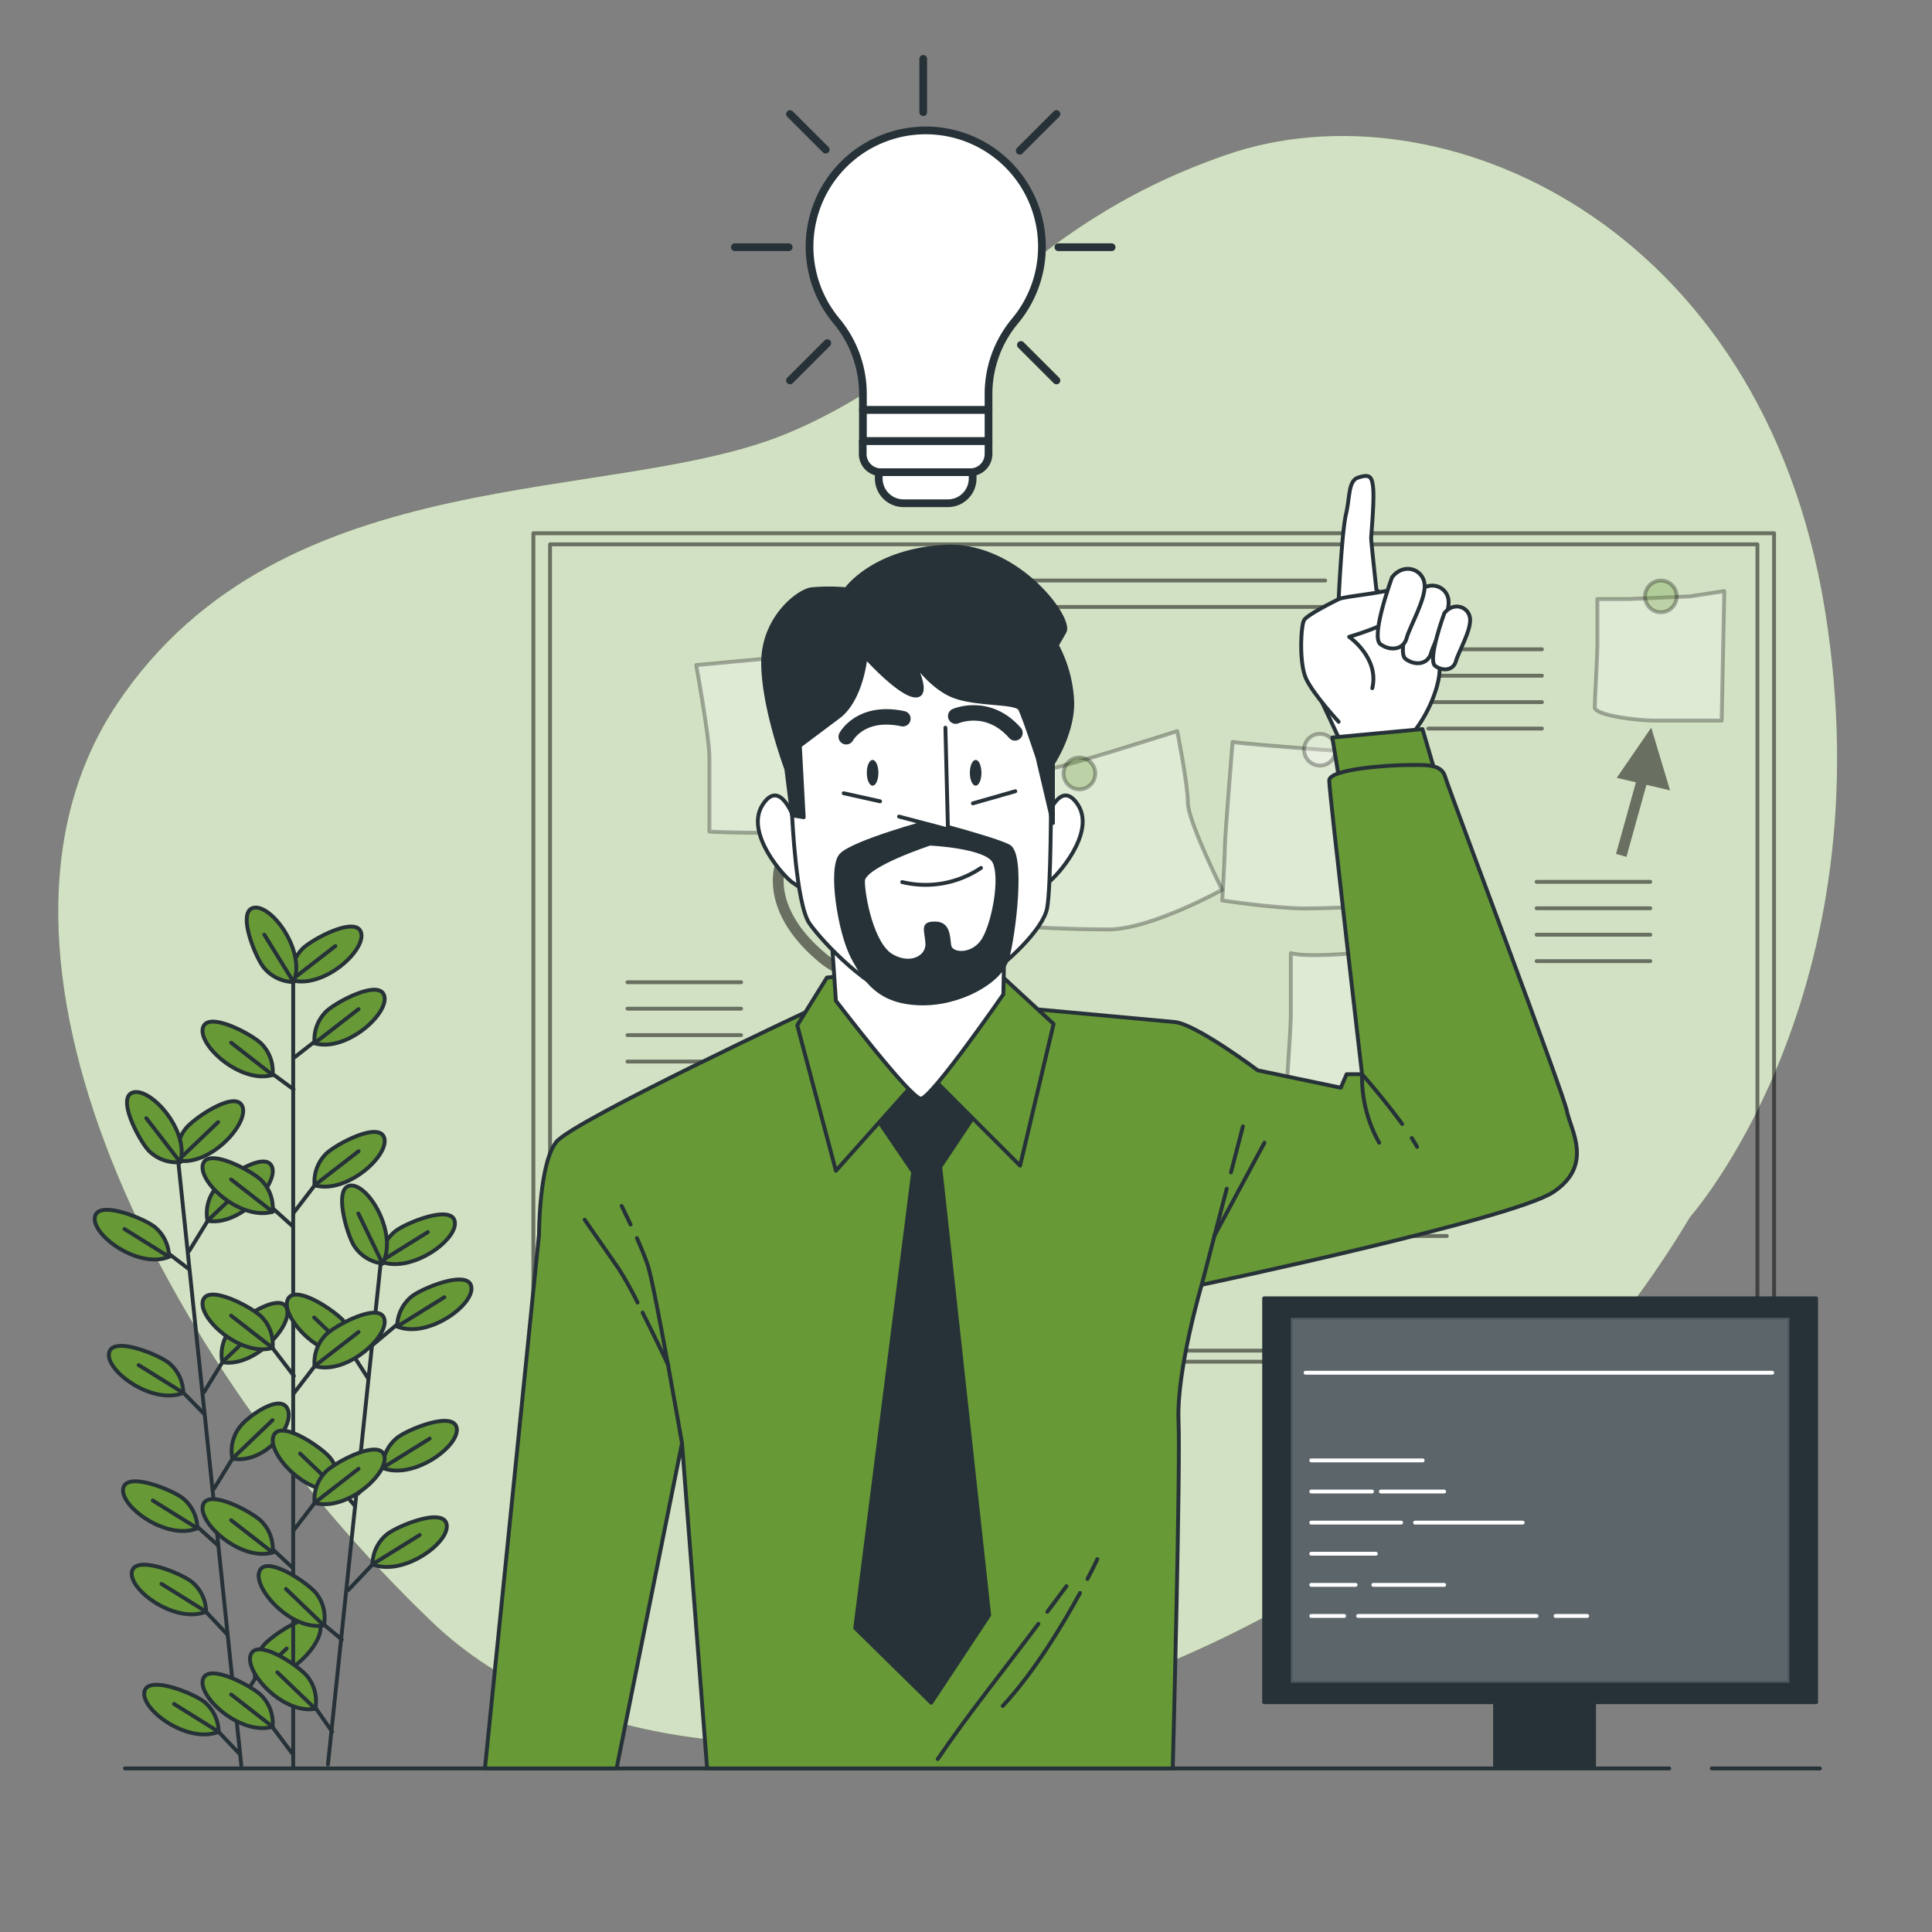 <svg xmlns="http://www.w3.org/2000/svg" viewBox="0 0 500 500"><rect x="0" y="0" width="500" height="500" fill="#808080" stroke="none"/><g id="freepik--background-simple--inject-17"><path d="M437.4,314.93s51.09-57.42,34.85-157.33-99.67-136.72-155-117.49-67.81,52.7-113,71.84-131.06,6-174,70.29,11.88,170.82,81.67,237.62S359.8,444.84,437.4,314.93Z" style="fill:#679936"></path><path d="M437.4,314.93s51.09-57.42,34.85-157.33-99.67-136.72-155-117.49-67.81,52.7-113,71.84-131.06,6-174,70.29,11.88,170.82,81.67,237.62S359.8,444.84,437.4,314.93Z" style="fill:#fff;opacity:0.7"></path></g><g id="freepik--Board--inject-17"><rect x="138.04" y="138" width="321.09" height="214.41" style="fill:none;stroke:#000;stroke-linecap:round;stroke-linejoin:round;opacity:0.5"></rect><rect x="142.35" y="140.88" width="312.47" height="208.66" style="fill:none;stroke:#000;stroke-linecap:round;stroke-linejoin:round;opacity:0.5"></rect><path d="M180.18,172.13s3.42,18.47,3.42,23.94v19.15s13.68.68,24.62,0,23.94-7.52,23.94-7.52-4.79-18.47-4.79-23.26S224.64,168,224.64,168Z" style="fill:#fff;stroke:#000;stroke-linecap:round;stroke-linejoin:round;opacity:0.3"></path><path d="M181.54,287s-2,15.73-2,22.57-3.42,17.78-3.42,17.78,16.42,6.16,20.52,6.16,21.89-1.37,21.89-1.37l2.74-40.35S187,288.41,181.54,287Z" style="fill:#fff;stroke:#000;stroke-linecap:round;stroke-linejoin:round;opacity:0.3"></path><path d="M257.47,202.22l8.2,37.62s10.26.69,21.21.69,29.41-10.26,29.41-10.26-8.89-17.79-8.89-22.57-2.74-18.47-2.74-18.47-28,8.89-32.15,9.57S257.47,202.22,257.47,202.22Z" style="fill:#fff;stroke:#000;stroke-linecap:round;stroke-linejoin:round;opacity:0.3"></path><path d="M319,192s-2,24.62-2,27.35-.68,13.68-.68,13.68,13.68,2.06,21.2,2.06,20.52-.69,20.52-.69-.68-23.94.68-26,2.06-13,2.06-13S321.76,192.65,319,192Z" style="fill:#fff;stroke:#000;stroke-linecap:round;stroke-linejoin:round;opacity:0.3"></path><path d="M334.07,246.68V263.1c0,2.73-1.37,22.57-1.37,22.57s17.79.68,24.63,0,20.52-4.79,20.52-4.79L375.79,259,374.43,244S341.6,248.74,334.07,246.68Z" style="fill:#fff;stroke:#000;stroke-linecap:round;stroke-linejoin:round;opacity:0.3"></path><path d="M437.35,154.35l-15.73.68h-8.21v11.63c0,3.42-.68,14.36-.68,16.41s10.94,3.42,15.73,3.42h17.1l.68-33.51Z" style="fill:#fff;stroke:#000;stroke-linecap:round;stroke-linejoin:round;opacity:0.3"></path><g style="opacity:0.5"><line x1="397.68" y1="228.22" x2="427.09" y2="228.22" style="fill:none;stroke:#000;stroke-linecap:round;stroke-linejoin:round"></line><line x1="397.68" y1="235.06" x2="427.09" y2="235.06" style="fill:none;stroke:#000;stroke-linecap:round;stroke-linejoin:round"></line><line x1="397.68" y1="241.9" x2="427.09" y2="241.9" style="fill:none;stroke:#000;stroke-linecap:round;stroke-linejoin:round"></line><line x1="397.68" y1="248.74" x2="427.09" y2="248.74" style="fill:none;stroke:#000;stroke-linecap:round;stroke-linejoin:round"></line></g><g style="opacity:0.5"><line x1="245.84" y1="150.24" x2="342.96" y2="150.24" style="fill:none;stroke:#000;stroke-linecap:round;stroke-linejoin:round"></line><line x1="245.84" y1="157.08" x2="342.96" y2="157.08" style="fill:none;stroke:#000;stroke-linecap:round;stroke-linejoin:round"></line></g><g style="opacity:0.5"><line x1="345.01" y1="299.35" x2="374.43" y2="299.35" style="fill:none;stroke:#000;stroke-linecap:round;stroke-linejoin:round"></line><line x1="345.01" y1="306.19" x2="374.43" y2="306.19" style="fill:none;stroke:#000;stroke-linecap:round;stroke-linejoin:round"></line><line x1="345.01" y1="313.03" x2="374.43" y2="313.03" style="fill:none;stroke:#000;stroke-linecap:round;stroke-linejoin:round"></line><line x1="345.01" y1="319.87" x2="374.43" y2="319.87" style="fill:none;stroke:#000;stroke-linecap:round;stroke-linejoin:round"></line></g><g style="opacity:0.5"><line x1="162.39" y1="254.21" x2="191.8" y2="254.21" style="fill:none;stroke:#000;stroke-linecap:round;stroke-linejoin:round"></line><line x1="162.39" y1="261.05" x2="191.8" y2="261.05" style="fill:none;stroke:#000;stroke-linecap:round;stroke-linejoin:round"></line><line x1="162.39" y1="267.89" x2="191.8" y2="267.89" style="fill:none;stroke:#000;stroke-linecap:round;stroke-linejoin:round"></line><line x1="162.39" y1="274.73" x2="191.8" y2="274.73" style="fill:none;stroke:#000;stroke-linecap:round;stroke-linejoin:round"></line></g><g style="opacity:0.5"><line x1="369.64" y1="168.03" x2="399.05" y2="168.03" style="fill:none;stroke:#000;stroke-linecap:round;stroke-linejoin:round"></line><line x1="369.64" y1="174.87" x2="399.05" y2="174.87" style="fill:none;stroke:#000;stroke-linecap:round;stroke-linejoin:round"></line><line x1="369.64" y1="181.71" x2="399.05" y2="181.71" style="fill:none;stroke:#000;stroke-linecap:round;stroke-linejoin:round"></line><line x1="369.64" y1="188.55" x2="399.05" y2="188.55" style="fill:none;stroke:#000;stroke-linecap:round;stroke-linejoin:round"></line></g><path d="M262,233.34l-16.86,4.82,4.34,3.76c-7.89,5.19-24.6,14.08-35.53,5.05-14.66-12.11-10.71-22.58-10.54-23l-1.3-.52-1.29-.53c-.21.51-5,12.73,11.35,26.23a20.16,20.16,0,0,0,13.23,4.57c10.2,0,20.73-6.08,26.29-9.86l5.49,4.75Z" style="opacity:0.5"></path><polygon points="432.21 204.55 427.34 188.31 418.41 201.3 423.37 202.47 418.22 221 420.92 221.75 426.1 203.11 432.21 204.55" style="opacity:0.5"></polygon><path d="M208.22,174.18a4.11,4.11,0,1,0-4.1,4.11A4.11,4.11,0,0,0,208.22,174.18Z" style="fill:#fff;stroke:#000;stroke-linecap:round;stroke-linejoin:round;opacity:0.3"></path><path d="M283.46,200.17a4.11,4.11,0,1,0-4.11,4.11A4.11,4.11,0,0,0,283.46,200.17Z" style="fill:#679936;stroke:#000;stroke-linecap:round;stroke-linejoin:round;opacity:0.3"></path><circle cx="341.6" cy="194.02" r="4.1" style="fill:#fff;stroke:#000;stroke-linecap:round;stroke-linejoin:round;opacity:0.3"></circle><path d="M359.38,250.79a4.11,4.11,0,1,0-4.11,4.1A4.11,4.11,0,0,0,359.38,250.79Z" style="fill:#fff;stroke:#000;stroke-linecap:round;stroke-linejoin:round;opacity:0.3"></path><path d="M208.22,294.56a4.11,4.11,0,1,0-4.1,4.11A4.11,4.11,0,0,0,208.22,294.56Z" style="fill:#679936;stroke:#000;stroke-linecap:round;stroke-linejoin:round;opacity:0.3"></path><circle cx="429.83" cy="154.35" r="4.1" style="fill:#679936;stroke:#000;stroke-linecap:round;stroke-linejoin:round;opacity:0.3"></circle></g><g id="freepik--Device--inject-17"><rect x="327.16" y="336" width="142.84" height="104.53" style="fill:#263238;stroke:#263238;stroke-linecap:round;stroke-linejoin:round"></rect><rect x="334.05" y="341.04" width="129.06" height="94.45" style="fill:#fff;stroke:#263238;stroke-linecap:round;stroke-linejoin:round;opacity:0.25"></rect><rect x="386.92" y="436.51" width="25.62" height="20.49" style="fill:#263238;stroke:#263238;stroke-linecap:round;stroke-linejoin:round"></rect><line x1="337.88" y1="355.26" x2="458.65" y2="355.26" style="fill:none;stroke:#fff;stroke-linecap:round;stroke-linejoin:round"></line><line x1="339.35" y1="377.95" x2="368.18" y2="377.95" style="fill:none;stroke:#fff;stroke-linecap:round;stroke-linejoin:round"></line><line x1="357.37" y1="386" x2="373.75" y2="386" style="fill:none;stroke:#fff;stroke-linecap:round;stroke-linejoin:round"></line><line x1="339.35" y1="386" x2="355.08" y2="386" style="fill:none;stroke:#fff;stroke-linecap:round;stroke-linejoin:round"></line><line x1="366.22" y1="394.05" x2="394.07" y2="394.05" style="fill:none;stroke:#fff;stroke-linecap:round;stroke-linejoin:round"></line><line x1="339.35" y1="394.05" x2="362.61" y2="394.05" style="fill:none;stroke:#fff;stroke-linecap:round;stroke-linejoin:round"></line><line x1="339.35" y1="402.1" x2="356.06" y2="402.1" style="fill:none;stroke:#fff;stroke-linecap:round;stroke-linejoin:round"></line><line x1="355.41" y1="410.16" x2="373.75" y2="410.16" style="fill:none;stroke:#fff;stroke-linecap:round;stroke-linejoin:round"></line><line x1="339.35" y1="410.16" x2="350.82" y2="410.16" style="fill:none;stroke:#fff;stroke-linecap:round;stroke-linejoin:round"></line><line x1="402.58" y1="418.21" x2="410.77" y2="418.21" style="fill:none;stroke:#fff;stroke-linecap:round;stroke-linejoin:round"></line><line x1="351.48" y1="418.21" x2="397.67" y2="418.21" style="fill:none;stroke:#fff;stroke-linecap:round;stroke-linejoin:round"></line><line x1="339.35" y1="418.21" x2="347.87" y2="418.21" style="fill:none;stroke:#fff;stroke-linecap:round;stroke-linejoin:round"></line></g><g id="freepik--Plants--inject-17"><line x1="46.22" y1="301.39" x2="62.45" y2="456.9" style="fill:none;stroke:#263238;stroke-linecap:round;stroke-linejoin:round"></line><line x1="62.12" y1="454.03" x2="53.85" y2="445.34" style="fill:none;stroke:#263238;stroke-linecap:round;stroke-linejoin:round"></line><path d="M56.58,448.18A10.16,10.16,0,0,0,53,440.56c-2.31-2.05-14.43-7.16-15.59-2.89C36.17,442.32,48.59,451.44,56.58,448.18Z" style="fill:#679936;stroke:#263238;stroke-linecap:round;stroke-linejoin:round"></path><line x1="56.58" y1="448.18" x2="45.03" y2="440.98" style="fill:none;stroke:#263238;stroke-linecap:round;stroke-linejoin:round"></line><line x1="56.51" y1="400.02" x2="48.36" y2="392.68" style="fill:none;stroke:#263238;stroke-linecap:round;stroke-linejoin:round"></line><path d="M51.08,395.52a10.15,10.15,0,0,0-3.57-7.61c-2.3-2.06-14.43-7.16-15.58-2.89C30.68,389.66,43.09,398.79,51.08,395.52Z" style="fill:#679936;stroke:#263238;stroke-linecap:round;stroke-linejoin:round"></path><line x1="51.08" y1="395.52" x2="39.54" y2="388.33" style="fill:none;stroke:#263238;stroke-linecap:round;stroke-linejoin:round"></line><line x1="58.78" y1="422.96" x2="50.61" y2="414.26" style="fill:none;stroke:#263238;stroke-linecap:round;stroke-linejoin:round"></line><path d="M53.34,417.1a10.18,10.18,0,0,0-3.58-7.61c-2.3-2.06-14.43-7.16-15.58-2.89C32.93,411.24,45.34,420.37,53.34,417.1Z" style="fill:#679936;stroke:#263238;stroke-linecap:round;stroke-linejoin:round"></path><line x1="53.34" y1="417.1" x2="41.79" y2="409.91" style="fill:none;stroke:#263238;stroke-linecap:round;stroke-linejoin:round"></line><line x1="52.88" y1="365.96" x2="44.7" y2="357.63" style="fill:none;stroke:#263238;stroke-linecap:round;stroke-linejoin:round"></line><path d="M47.43,360.47a10.21,10.21,0,0,0-3.58-7.62c-2.3-2.05-14.43-7.15-15.58-2.88C27,354.61,39.43,363.73,47.43,360.47Z" style="fill:#679936;stroke:#263238;stroke-linecap:round;stroke-linejoin:round"></path><line x1="47.43" y1="360.47" x2="35.88" y2="353.28" style="fill:none;stroke:#263238;stroke-linecap:round;stroke-linejoin:round"></line><line x1="48.94" y1="328.48" x2="41.02" y2="322.42" style="fill:none;stroke:#263238;stroke-linecap:round;stroke-linejoin:round"></line><path d="M43.75,325.26a10.15,10.15,0,0,0-3.57-7.61c-2.31-2.06-14.43-7.16-15.58-2.89C23.35,319.41,35.76,328.53,43.75,325.26Z" style="fill:#679936;stroke:#263238;stroke-linecap:round;stroke-linejoin:round"></path><line x1="43.75" y1="325.26" x2="32.21" y2="318.07" style="fill:none;stroke:#263238;stroke-linecap:round;stroke-linejoin:round"></line><line x1="61.32" y1="442.05" x2="68.15" y2="430.92" style="fill:none;stroke:#263238;stroke-linecap:round;stroke-linejoin:round"></line><path d="M66.06,434.26A10.17,10.17,0,0,1,68,426.08c1.83-2.49,12.64-10,14.65-6.05C84.82,424.32,74.56,435.81,66.06,434.26Z" style="fill:#679936;stroke:#263238;stroke-linecap:round;stroke-linejoin:round"></path><line x1="66.06" y1="434.26" x2="74.19" y2="426.64" style="fill:none;stroke:#263238;stroke-linecap:round;stroke-linejoin:round"></line><line x1="55.39" y1="385.27" x2="62.22" y2="374.14" style="fill:none;stroke:#263238;stroke-linecap:round;stroke-linejoin:round"></line><path d="M60.14,377.48a10.16,10.16,0,0,1,1.92-8.19c1.83-2.49,10.29-8.72,12.3-4.78C76.54,368.79,68.63,379,60.14,377.48Z" style="fill:#679936;stroke:#263238;stroke-linecap:round;stroke-linejoin:round"></path><line x1="60.14" y1="377.48" x2="70.53" y2="367.54" style="fill:none;stroke:#263238;stroke-linecap:round;stroke-linejoin:round"></line><line x1="52.79" y1="360.31" x2="59.61" y2="349.18" style="fill:none;stroke:#263238;stroke-linecap:round;stroke-linejoin:round"></line><path d="M57.53,352.52a10.17,10.17,0,0,1,1.93-8.18c1.83-2.49,12.64-10,14.65-6C76.29,342.58,66,354.07,57.53,352.52Z" style="fill:#679936;stroke:#263238;stroke-linecap:round;stroke-linejoin:round"></path><line x1="57.53" y1="352.52" x2="67.93" y2="342.59" style="fill:none;stroke:#263238;stroke-linecap:round;stroke-linejoin:round"></line><line x1="48.97" y1="323.73" x2="55.8" y2="312.6" style="fill:none;stroke:#263238;stroke-linecap:round;stroke-linejoin:round"></line><path d="M53.71,315.94a10.19,10.19,0,0,1,1.93-8.19c1.83-2.49,12.64-10,14.65-6C72.47,306,62.21,317.48,53.71,315.94Z" style="fill:#679936;stroke:#263238;stroke-linecap:round;stroke-linejoin:round"></path><line x1="53.71" y1="315.94" x2="64.11" y2="306" style="fill:none;stroke:#263238;stroke-linecap:round;stroke-linejoin:round"></line><path d="M46.05,300.34A10.15,10.15,0,0,1,48,292.15c1.83-2.49,12.64-10,14.64-6C64.81,290.39,54.55,301.88,46.05,300.34Z" style="fill:#679936;stroke:#263238;stroke-linecap:round;stroke-linejoin:round"></path><line x1="46.05" y1="300.34" x2="56.45" y2="290.4" style="fill:none;stroke:#263238;stroke-linecap:round;stroke-linejoin:round"></line><path d="M46.65,300.77A10.2,10.2,0,0,1,38.71,298c-2.28-2.09-8.6-13.62-4.47-15.21C38.73,281.07,49.08,292.48,46.65,300.77Z" style="fill:#679936;stroke:#263238;stroke-linecap:round;stroke-linejoin:round"></path><line x1="46.65" y1="300.77" x2="37.86" y2="289.39" style="fill:none;stroke:#263238;stroke-linecap:round;stroke-linejoin:round"></line><line x1="75.88" y1="250.26" x2="75.88" y2="457.3" style="fill:none;stroke:#263238;stroke-linecap:round;stroke-linejoin:round"></line><line x1="98.45" y1="327.52" x2="84.87" y2="456.65" style="fill:none;stroke:#263238;stroke-linecap:round;stroke-linejoin:round"></line><line x1="88.48" y1="424.33" x2="81.72" y2="418.68" style="fill:none;stroke:#263238;stroke-linecap:round;stroke-linejoin:round"></line><path d="M83.82,420.64a10.16,10.16,0,0,0-1.92-8.19c-1.83-2.49-12.65-10-14.66-6C65.06,410.7,75.33,422.19,83.82,420.64Z" style="fill:#679936;stroke:#263238;stroke-linecap:round;stroke-linejoin:round"></path><line x1="83.82" y1="420.64" x2="74.01" y2="411.22" style="fill:none;stroke:#263238;stroke-linecap:round;stroke-linejoin:round"></line><line x1="85.96" y1="448.17" x2="79.5" y2="438.88" style="fill:none;stroke:#263238;stroke-linecap:round;stroke-linejoin:round"></line><path d="M81.59,442.22A10.19,10.19,0,0,0,79.66,434c-1.83-2.49-12.65-10-14.66-6C62.82,432.28,73.09,443.77,81.59,442.22Z" style="fill:#679936;stroke:#263238;stroke-linecap:round;stroke-linejoin:round"></path><line x1="81.59" y1="442.22" x2="71.77" y2="432.8" style="fill:none;stroke:#263238;stroke-linecap:round;stroke-linejoin:round"></line><line x1="91.9" y1="389.76" x2="85.38" y2="382.24" style="fill:none;stroke:#263238;stroke-linecap:round;stroke-linejoin:round"></line><path d="M87.46,385.58a10.15,10.15,0,0,0-1.93-8.19c-1.83-2.48-12.64-10-14.65-6C68.7,375.65,79,387.13,87.46,385.58Z" style="fill:#679936;stroke:#263238;stroke-linecap:round;stroke-linejoin:round"></path><line x1="87.46" y1="385.58" x2="77.65" y2="376.17" style="fill:none;stroke:#263238;stroke-linecap:round;stroke-linejoin:round"></line><line x1="95.32" y1="356.81" x2="89.03" y2="347.03" style="fill:none;stroke:#263238;stroke-linecap:round;stroke-linejoin:round"></line><path d="M91.12,350.37a10.17,10.17,0,0,0-1.93-8.18c-1.83-2.49-12.65-10-14.66-6C72.35,340.44,82.62,351.92,91.12,350.37Z" style="fill:#679936;stroke:#263238;stroke-linecap:round;stroke-linejoin:round"></path><line x1="91.12" y1="350.37" x2="81.3" y2="340.96" style="fill:none;stroke:#263238;stroke-linecap:round;stroke-linejoin:round"></line><line x1="90.15" y1="411.49" x2="99.12" y2="402" style="fill:none;stroke:#263238;stroke-linecap:round;stroke-linejoin:round"></line><path d="M96.4,404.84a10.15,10.15,0,0,1,3.57-7.61c2.3-2.06,14.42-7.17,15.58-2.9C116.8,399,104.39,408.1,96.4,404.84Z" style="fill:#679936;stroke:#263238;stroke-linecap:round;stroke-linejoin:round"></path><line x1="96.4" y1="404.84" x2="108.62" y2="397.26" style="fill:none;stroke:#263238;stroke-linecap:round;stroke-linejoin:round"></line><line x1="92.74" y1="386.53" x2="101.71" y2="377.05" style="fill:none;stroke:#263238;stroke-linecap:round;stroke-linejoin:round"></line><path d="M99,379.89a10.16,10.16,0,0,1,3.57-7.62c2.3-2.06,14.42-7.17,15.58-2.9C119.39,374,107,383.15,99,379.89Z" style="fill:#679936;stroke:#263238;stroke-linecap:round;stroke-linejoin:round"></path><line x1="98.99" y1="379.89" x2="111.21" y2="372.31" style="fill:none;stroke:#263238;stroke-linecap:round;stroke-linejoin:round"></line><line x1="96.44" y1="348.08" x2="105.51" y2="340.46" style="fill:none;stroke:#263238;stroke-linecap:round;stroke-linejoin:round"></line><path d="M102.79,343.3a10.16,10.16,0,0,1,3.56-7.61c2.31-2.06,14.43-7.17,15.58-2.9C123.19,337.43,110.78,346.56,102.79,343.3Z" style="fill:#679936;stroke:#263238;stroke-linecap:round;stroke-linejoin:round"></path><line x1="102.79" y1="343.3" x2="115" y2="335.72" style="fill:#679936;stroke:#263238;stroke-linecap:round;stroke-linejoin:round"></line><path d="M98.5,326.46a10.16,10.16,0,0,1,3.57-7.62c2.3-2.06,14.42-7.17,15.58-2.9C118.9,320.59,106.49,329.72,98.5,326.46Z" style="fill:#679936;stroke:#263238;stroke-linecap:round;stroke-linejoin:round"></path><line x1="98.5" y1="326.46" x2="110.72" y2="318.87" style="fill:none;stroke:#263238;stroke-linecap:round;stroke-linejoin:round"></line><path d="M99,327a10.15,10.15,0,0,1-7.2-4.35c-1.81-2.5-5.62-15.1-1.25-15.8C95.3,306.09,103.08,319.39,99,327Z" style="fill:#679936;stroke:#263238;stroke-linecap:round;stroke-linejoin:round"></path><line x1="99" y1="327" x2="92.74" y2="314.05" style="fill:none;stroke:#263238;stroke-linecap:round;stroke-linejoin:round"></line><line x1="75.55" y1="453.69" x2="68.13" y2="443.77" style="fill:none;stroke:#263238;stroke-linecap:round;stroke-linejoin:round"></line><path d="M70.55,446.87a10.15,10.15,0,0,0-2.77-7.94c-2.08-2.29-13.61-8.62-15.19-4.49C50.86,438.93,62.26,449.29,70.55,446.87Z" style="fill:#679936;stroke:#263238;stroke-linecap:round;stroke-linejoin:round"></path><line x1="70.55" y1="446.87" x2="59.81" y2="438.52" style="fill:none;stroke:#263238;stroke-linecap:round;stroke-linejoin:round"></line><line x1="75.81" y1="405.83" x2="68.13" y2="398.67" style="fill:none;stroke:#263238;stroke-linecap:round;stroke-linejoin:round"></line><path d="M70.55,401.78a10.15,10.15,0,0,0-2.77-7.94c-2.08-2.29-13.61-8.62-15.19-4.49C50.86,393.84,62.26,404.2,70.55,401.78Z" style="fill:#679936;stroke:#263238;stroke-linecap:round;stroke-linejoin:round"></path><line x1="70.55" y1="401.78" x2="59.81" y2="393.43" style="fill:none;stroke:#263238;stroke-linecap:round;stroke-linejoin:round"></line><line x1="76.07" y1="356.09" x2="68.13" y2="345.73" style="fill:none;stroke:#263238;stroke-linecap:round;stroke-linejoin:round"></line><path d="M70.55,348.84a10.17,10.17,0,0,0-2.77-7.95c-2.08-2.28-13.61-8.61-15.19-4.49C50.86,340.89,62.26,351.26,70.55,348.84Z" style="fill:#679936;stroke:#263238;stroke-linecap:round;stroke-linejoin:round"></path><line x1="70.55" y1="348.84" x2="59.81" y2="340.49" style="fill:none;stroke:#263238;stroke-linecap:round;stroke-linejoin:round"></line><line x1="75.55" y1="317.18" x2="68.13" y2="310.49" style="fill:none;stroke:#263238;stroke-linecap:round;stroke-linejoin:round"></line><path d="M70.55,313.6a10.17,10.17,0,0,0-2.77-8c-2.08-2.28-13.61-8.62-15.19-4.49C50.86,305.65,62.26,316,70.55,313.6Z" style="fill:#679936;stroke:#263238;stroke-linecap:round;stroke-linejoin:round"></path><line x1="70.55" y1="313.6" x2="59.81" y2="305.24" style="fill:none;stroke:#263238;stroke-linecap:round;stroke-linejoin:round"></line><line x1="75.98" y1="281.92" x2="68.28" y2="276.27" style="fill:none;stroke:#263238;stroke-linecap:round;stroke-linejoin:round"></line><path d="M70.55,278.2a10.17,10.17,0,0,0-2.77-7.95c-2.08-2.28-13.61-8.61-15.19-4.49C50.86,270.25,62.26,280.62,70.55,278.2Z" style="fill:#679936;stroke:#263238;stroke-linecap:round;stroke-linejoin:round"></path><line x1="70.55" y1="278.2" x2="59.81" y2="269.85" style="fill:none;stroke:#263238;stroke-linecap:round;stroke-linejoin:round"></line><line x1="75.9" y1="396.18" x2="83.84" y2="385.82" style="fill:none;stroke:#263238;stroke-linecap:round;stroke-linejoin:round"></line><path d="M81.42,388.93A10.17,10.17,0,0,1,84.19,381c2.07-2.28,13.61-8.62,15.19-4.49C101.11,381,89.71,391.34,81.42,388.93Z" style="fill:#679936;stroke:#263238;stroke-linecap:round;stroke-linejoin:round"></path><line x1="81.42" y1="388.93" x2="92.79" y2="380.12" style="fill:none;stroke:#263238;stroke-linecap:round;stroke-linejoin:round"></line><line x1="75.9" y1="360.78" x2="83.84" y2="350.42" style="fill:none;stroke:#263238;stroke-linecap:round;stroke-linejoin:round"></line><path d="M81.42,353.53a10.17,10.17,0,0,1,2.77-7.95c2.07-2.28,13.61-8.61,15.19-4.49C101.11,345.58,89.71,356,81.42,353.53Z" style="fill:#679936;stroke:#263238;stroke-linecap:round;stroke-linejoin:round"></path><line x1="81.42" y1="353.53" x2="92.79" y2="344.73" style="fill:none;stroke:#263238;stroke-linecap:round;stroke-linejoin:round"></line><line x1="75.9" y1="314" x2="83.84" y2="303.63" style="fill:none;stroke:#263238;stroke-linecap:round;stroke-linejoin:round"></line><path d="M81.42,306.74a10.15,10.15,0,0,1,2.77-7.94c2.07-2.29,13.61-8.62,15.19-4.49C101.11,298.8,89.71,309.16,81.42,306.74Z" style="fill:#679936;stroke:#263238;stroke-linecap:round;stroke-linejoin:round"></path><line x1="81.42" y1="306.74" x2="92.79" y2="297.94" style="fill:none;stroke:#263238;stroke-linecap:round;stroke-linejoin:round"></line><line x1="76.24" y1="273.62" x2="84.03" y2="267.54" style="fill:none;stroke:#263238;stroke-linecap:round;stroke-linejoin:round"></line><path d="M81.42,270A10.15,10.15,0,0,1,84.19,262c2.07-2.29,13.61-8.62,15.19-4.49C101.11,262,89.71,272.38,81.42,270Z" style="fill:#679936;stroke:#263238;stroke-linecap:round;stroke-linejoin:round"></path><line x1="81.42" y1="269.96" x2="92.79" y2="261.16" style="fill:none;stroke:#263238;stroke-linecap:round;stroke-linejoin:round"></line><path d="M75.42,253.65a10.18,10.18,0,0,1,2.76-8c2.08-2.28,13.61-8.62,15.2-4.49C95.11,245.7,83.71,256.07,75.42,253.65Z" style="fill:#679936;stroke:#263238;stroke-linecap:round;stroke-linejoin:round"></path><line x1="75.42" y1="253.65" x2="86.79" y2="244.84" style="fill:none;stroke:#263238;stroke-linecap:round;stroke-linejoin:round"></line><path d="M76,254.14a10.16,10.16,0,0,1-7.61-3.59c-2.06-2.3-7.15-14.43-2.88-15.58C70.14,233.72,79.25,246.15,76,254.14Z" style="fill:#679936;stroke:#263238;stroke-linecap:round;stroke-linejoin:round"></path><line x1="75.98" y1="254.14" x2="68.41" y2="241.9" style="fill:none;stroke:#263238;stroke-linecap:round;stroke-linejoin:round"></line><line x1="443" y1="457.67" x2="471" y2="457.67" style="fill:none;stroke:#263238;stroke-linecap:round;stroke-linejoin:round"></line><line x1="32.33" y1="457.67" x2="432" y2="457.67" style="fill:none;stroke:#263238;stroke-linecap:round;stroke-linejoin:round"></line></g><g id="freepik--light-bulb--inject-17"><path d="M269.65,63.83a30.07,30.07,0,1,0-53.18,19.23A29.54,29.54,0,0,1,223.32,102v4.12h32.51V102a29.47,29.47,0,0,1,6.84-18.9A30,30,0,0,0,269.65,63.83Z" style="fill:#fff;stroke:#263238;stroke-linecap:round;stroke-linejoin:round;stroke-width:2px"></path><rect x="223.32" y="106.11" width="32.51" height="8.04" style="fill:#fff;stroke:#263238;stroke-linecap:round;stroke-linejoin:round;stroke-width:2px"></rect><path d="M223.32,114.17h32.51a0,0,0,0,1,0,0v3.32a4.73,4.73,0,0,1-4.73,4.73H228a4.73,4.73,0,0,1-4.73-4.73v-3.32A0,0,0,0,1,223.32,114.17Z" style="fill:#fff;stroke:#263238;stroke-linecap:round;stroke-linejoin:round;stroke-width:2px"></path><path d="M227.42,122.2h24.3a0,0,0,0,1,0,0v1.63a6.41,6.41,0,0,1-6.41,6.41H233.83a6.41,6.41,0,0,1-6.41-6.41V122.2a0,0,0,0,1,0,0Z" style="fill:#fff;stroke:#263238;stroke-linecap:round;stroke-linejoin:round;stroke-width:2px"></path><line x1="273.91" y1="63.98" x2="287.69" y2="63.98" style="fill:none;stroke:#263238;stroke-linecap:round;stroke-linejoin:round;stroke-width:2px"></line><line x1="190.17" y1="63.98" x2="204.12" y2="63.98" style="fill:none;stroke:#263238;stroke-linecap:round;stroke-linejoin:round;stroke-width:2px"></line><line x1="238.93" y1="29.04" x2="238.93" y2="15.23" style="fill:none;stroke:#263238;stroke-linecap:round;stroke-linejoin:round;stroke-width:2px"></line><line x1="263.9" y1="39.01" x2="273.41" y2="29.51" style="fill:none;stroke:#263238;stroke-linecap:round;stroke-linejoin:round;stroke-width:2px"></line><line x1="204.45" y1="98.46" x2="214.1" y2="88.81" style="fill:none;stroke:#263238;stroke-linecap:round;stroke-linejoin:round;stroke-width:2px"></line><line x1="213.69" y1="38.74" x2="204.45" y2="29.51" style="fill:none;stroke:#263238;stroke-linecap:round;stroke-linejoin:round;stroke-width:2px"></line><line x1="273.41" y1="98.46" x2="264.21" y2="89.27" style="fill:none;stroke:#263238;stroke-linecap:round;stroke-linejoin:round;stroke-width:2px"></line></g><g id="freepik--Character--inject-17"><path d="M347.8,193.85s-6.78-14.65-7.6-16-1.63-9.5-1.08-11.94,7.32-10.85,7.32-10.85.81-17.35,1.9-22,.54-8.68,3.25-9.5,3.53-.54,3.8,3-.54,11.93-.54,12.74,1.35,13.29,1.35,13.29,12.75,13,14.11,14.38,3.52,4.34,1.35,11.39a34.67,34.67,0,0,1-6.24,11.66l1.09,5.43-18.71,1.35Z" style="fill:#fff;stroke:#263238;stroke-linecap:round;stroke-linejoin:round"></path><path d="M346.44,186.8s-6.51-7.05-8.41-11.12-1.35-13.83-.54-15.19,7.32-4.61,8.95-5.43,12.75-1.62,15.19-3,5.15,2.71,1.63,6.24-14.11,6.51-14.11,6.51,7.87,5.42,6,13.29" style="fill:#fff;stroke:#263238;stroke-linecap:round;stroke-linejoin:round"></path><path d="M366.68,153.65s-5.54,15-2.9,16.9,5.81,1.32,6.6-1.58,5-10,4.49-13.74S369.59,150,366.68,153.65Z" style="fill:#fff;stroke:#263238;stroke-linecap:round;stroke-linejoin:round"></path><path d="M373.8,158.67s-4.49,12.19-2.35,13.69,4.71,1.07,5.35-1.28,4.06-8.13,3.64-11.13S376.16,155.67,373.8,158.67Z" style="fill:#fff;stroke:#263238;stroke-linecap:round;stroke-linejoin:round"></path><path d="M360.27,149.37s-5.69,15.46-3,17.36,6,1.35,6.78-1.63,5.15-10.31,4.61-14.1S363.26,145.57,360.27,149.37Z" style="fill:#fff;stroke:#263238;stroke-linecap:round;stroke-linejoin:round"></path><polygon points="346.71 202.53 344.81 190.87 368.14 188.69 372.2 202.53 346.71 202.53" style="fill:#679936;stroke:#263238;stroke-linecap:round;stroke-linejoin:round"></polygon><path d="M159.57,457.67,176.5,373.5,183,457.67H303.51c.14-5.42,2-77.66,1.49-90.17-.5-13,6-35,6-35s80.5-17,91-24,4.5-16,3.5-21S375,204.5,374,201s-5.5-3-10-3-20,1-20,4,8.5,76,8.5,76h-4l-1.5,3.5L325.5,277s-16-12-21.5-12.5L266,261H210.5s-62,29-66.5,34.5-4.5,24-4.5,24l-14,138.17Z" style="fill:#679936;stroke:#263238;stroke-linecap:round;stroke-linejoin:round"></path><line x1="271.05" y1="417.14" x2="276" y2="410.5" style="fill:none;stroke:#263238;stroke-linecap:round;stroke-linejoin:round"></line><path d="M242.69,455.24C251,443,260,432,268.74,420.25" style="fill:none;stroke:#263238;stroke-linecap:round;stroke-linejoin:round"></path><path d="M279.51,412.26c-4.45,8.16-11.76,20.38-20,29.24" style="fill:none;stroke:#263238;stroke-linecap:round;stroke-linejoin:round"></path><path d="M284,403.5s-.92,2-2.56,5.13" style="fill:none;stroke:#263238;stroke-linecap:round;stroke-linejoin:round"></path><line x1="318.57" y1="303.43" x2="321.67" y2="291.5" style="fill:none;stroke:#263238;stroke-linecap:round;stroke-linejoin:round"></line><line x1="311" y1="332.5" x2="317.48" y2="307.63" style="fill:none;stroke:#263238;stroke-linecap:round;stroke-linejoin:round"></line><line x1="314.25" y1="319.87" x2="327.24" y2="295.74" style="fill:none;stroke:#263238;stroke-linecap:round;stroke-linejoin:round"></line><path d="M365.36,294.52q.78,1.2,1.38,2.28" style="fill:none;stroke:#263238;stroke-linecap:round;stroke-linejoin:round"></path><path d="M356.93,295.74A34.67,34.67,0,0,1,352.5,278s5.81,6.59,10.38,12.9" style="fill:none;stroke:#263238;stroke-linecap:round;stroke-linejoin:round"></path><path d="M163.2,316.91c-1.29-2.75-2.32-4.81-2.32-4.81" style="fill:none;stroke:#263238;stroke-linecap:round;stroke-linejoin:round"></path><path d="M176.5,373.5s-7.07-40.75-8.86-46.09c-.64-1.94-1.71-4.49-2.81-7" style="fill:none;stroke:#263238;stroke-linecap:round;stroke-linejoin:round"></path><path d="M165,337.09a96.31,96.31,0,0,0-4.79-8.61l-8.9-12.82" style="fill:none;stroke:#263238;stroke-linecap:round;stroke-linejoin:round"></path><path d="M173,353.4s-3.31-7-6.69-13.69" style="fill:none;stroke:#263238;stroke-linecap:round;stroke-linejoin:round"></path><polygon points="225.67 287.67 236.33 303.33 221.33 421.33 241 440.67 256 418 243.33 302 254 286 238.33 273.33 225.67 287.67" style="fill:#263238;stroke:#263238;stroke-linecap:round;stroke-linejoin:round"></polygon><polygon points="235.67 281.33 216.33 303 206.33 265.33 214 253 220.33 252.33 259.67 253 272.67 265 264 301.67 242.33 280 235.67 281.33" style="fill:#679936;stroke:#263238;stroke-linecap:round;stroke-linejoin:round"></polygon><path d="M215,239.33,216.33,259s19.34,25.33,22,25.33,21.34-27,21.34-27l.33-17Z" style="fill:#fff;stroke:#263238;stroke-linecap:round;stroke-linejoin:round"></path><path d="M205.67,212.33s-3.67-11.33-8.34-4S203,227,205,228.33l2,1.34Z" style="fill:#fff;stroke:#263238;stroke-linecap:round;stroke-linejoin:round"></path><path d="M270.67,212.33s3.66-11.33,8.33-4-5.67,18.67-7.67,20l-2,1.34Z" style="fill:#fff;stroke:#263238;stroke-linecap:round;stroke-linejoin:round"></path><path d="M205,211s1,23,4.5,28S225,256.5,234,258.5s12.5,0,19.5-4.5S270,240.5,271,235s1-28.5,1-28.5l-2-24s-1-14-18-20-30.5-10-36,0-12.5,21-12.5,21Z" style="fill:#fff;stroke:#263238;stroke-linecap:round;stroke-linejoin:round"></path><path d="M233.5,228.28a25.67,25.67,0,0,0,20.38-3.66" style="fill:none;stroke:#263238;stroke-linecap:round;stroke-linejoin:round"></path><line x1="218.35" y1="205.29" x2="227.76" y2="207.38" style="fill:none;stroke:#263238;stroke-linecap:round;stroke-linejoin:round"></line><line x1="251.79" y1="207.9" x2="262.76" y2="204.77" style="fill:none;stroke:#263238;stroke-linecap:round;stroke-linejoin:round"></line><path d="M224,170s-1,11-7,15.5L207,193l1,18.5-3-.5-1.5-12s-6-16-6-27.5,9-18.5,12.5-19a49.52,49.52,0,0,1,9,0s7-10,25.5-11,33,18.5,31,22l-2,3.5a34,34,0,0,1,4,15c0,8-5,15.5-5,15.5V213l-4-17s-3.5-10.5-4.5-12.5-11.5-1-17.5-3.5-10.5-9.5-10.5-9.5,5,9.5,1,9.5S224,170,224,170Z" style="fill:#263238;stroke:#263238;stroke-linecap:round;stroke-linejoin:round"></path><path d="M261,219c-4-2-20.67-6.33-20.67-6.33s-19.66,5.33-22.66,8.66-.34,20,3,26.34,7,11.66,17.33,12S259,254,260.67,248,265,221,261,219Zm-6.33,24c-2.67,4.67-8.67,4.33-9,1.67S245.33,239,242,239s-2.33,1.33-2,5-4.33,6.33-9.33,3.33S223.33,232,223.33,228s17.34-9.67,17.34-9.67,14.66.67,16.66,4.67S257.33,238.33,254.67,243Z" style="fill:#263238;stroke:#263238;stroke-linecap:round;stroke-linejoin:round"></path><ellipse cx="225.83" cy="200" rx="1.5" ry="3.33" style="fill:#263238"></ellipse><ellipse cx="252.5" cy="200" rx="1.5" ry="3.33" style="fill:#263238"></ellipse><path d="M219,190.67s3.67-7,14.67-4.67" style="fill:none;stroke:#263238;stroke-linecap:round;stroke-linejoin:round;stroke-width:4px"></path><path d="M247.33,185.33s8.34-3.66,15.34,4.34" style="fill:none;stroke:#263238;stroke-linecap:round;stroke-linejoin:round;stroke-width:4px"></path><polyline points="244.67 188.33 245.33 214.67 232.67 211.33" style="fill:#fff;stroke:#263238;stroke-linecap:round;stroke-linejoin:round"></polyline></g></svg>

